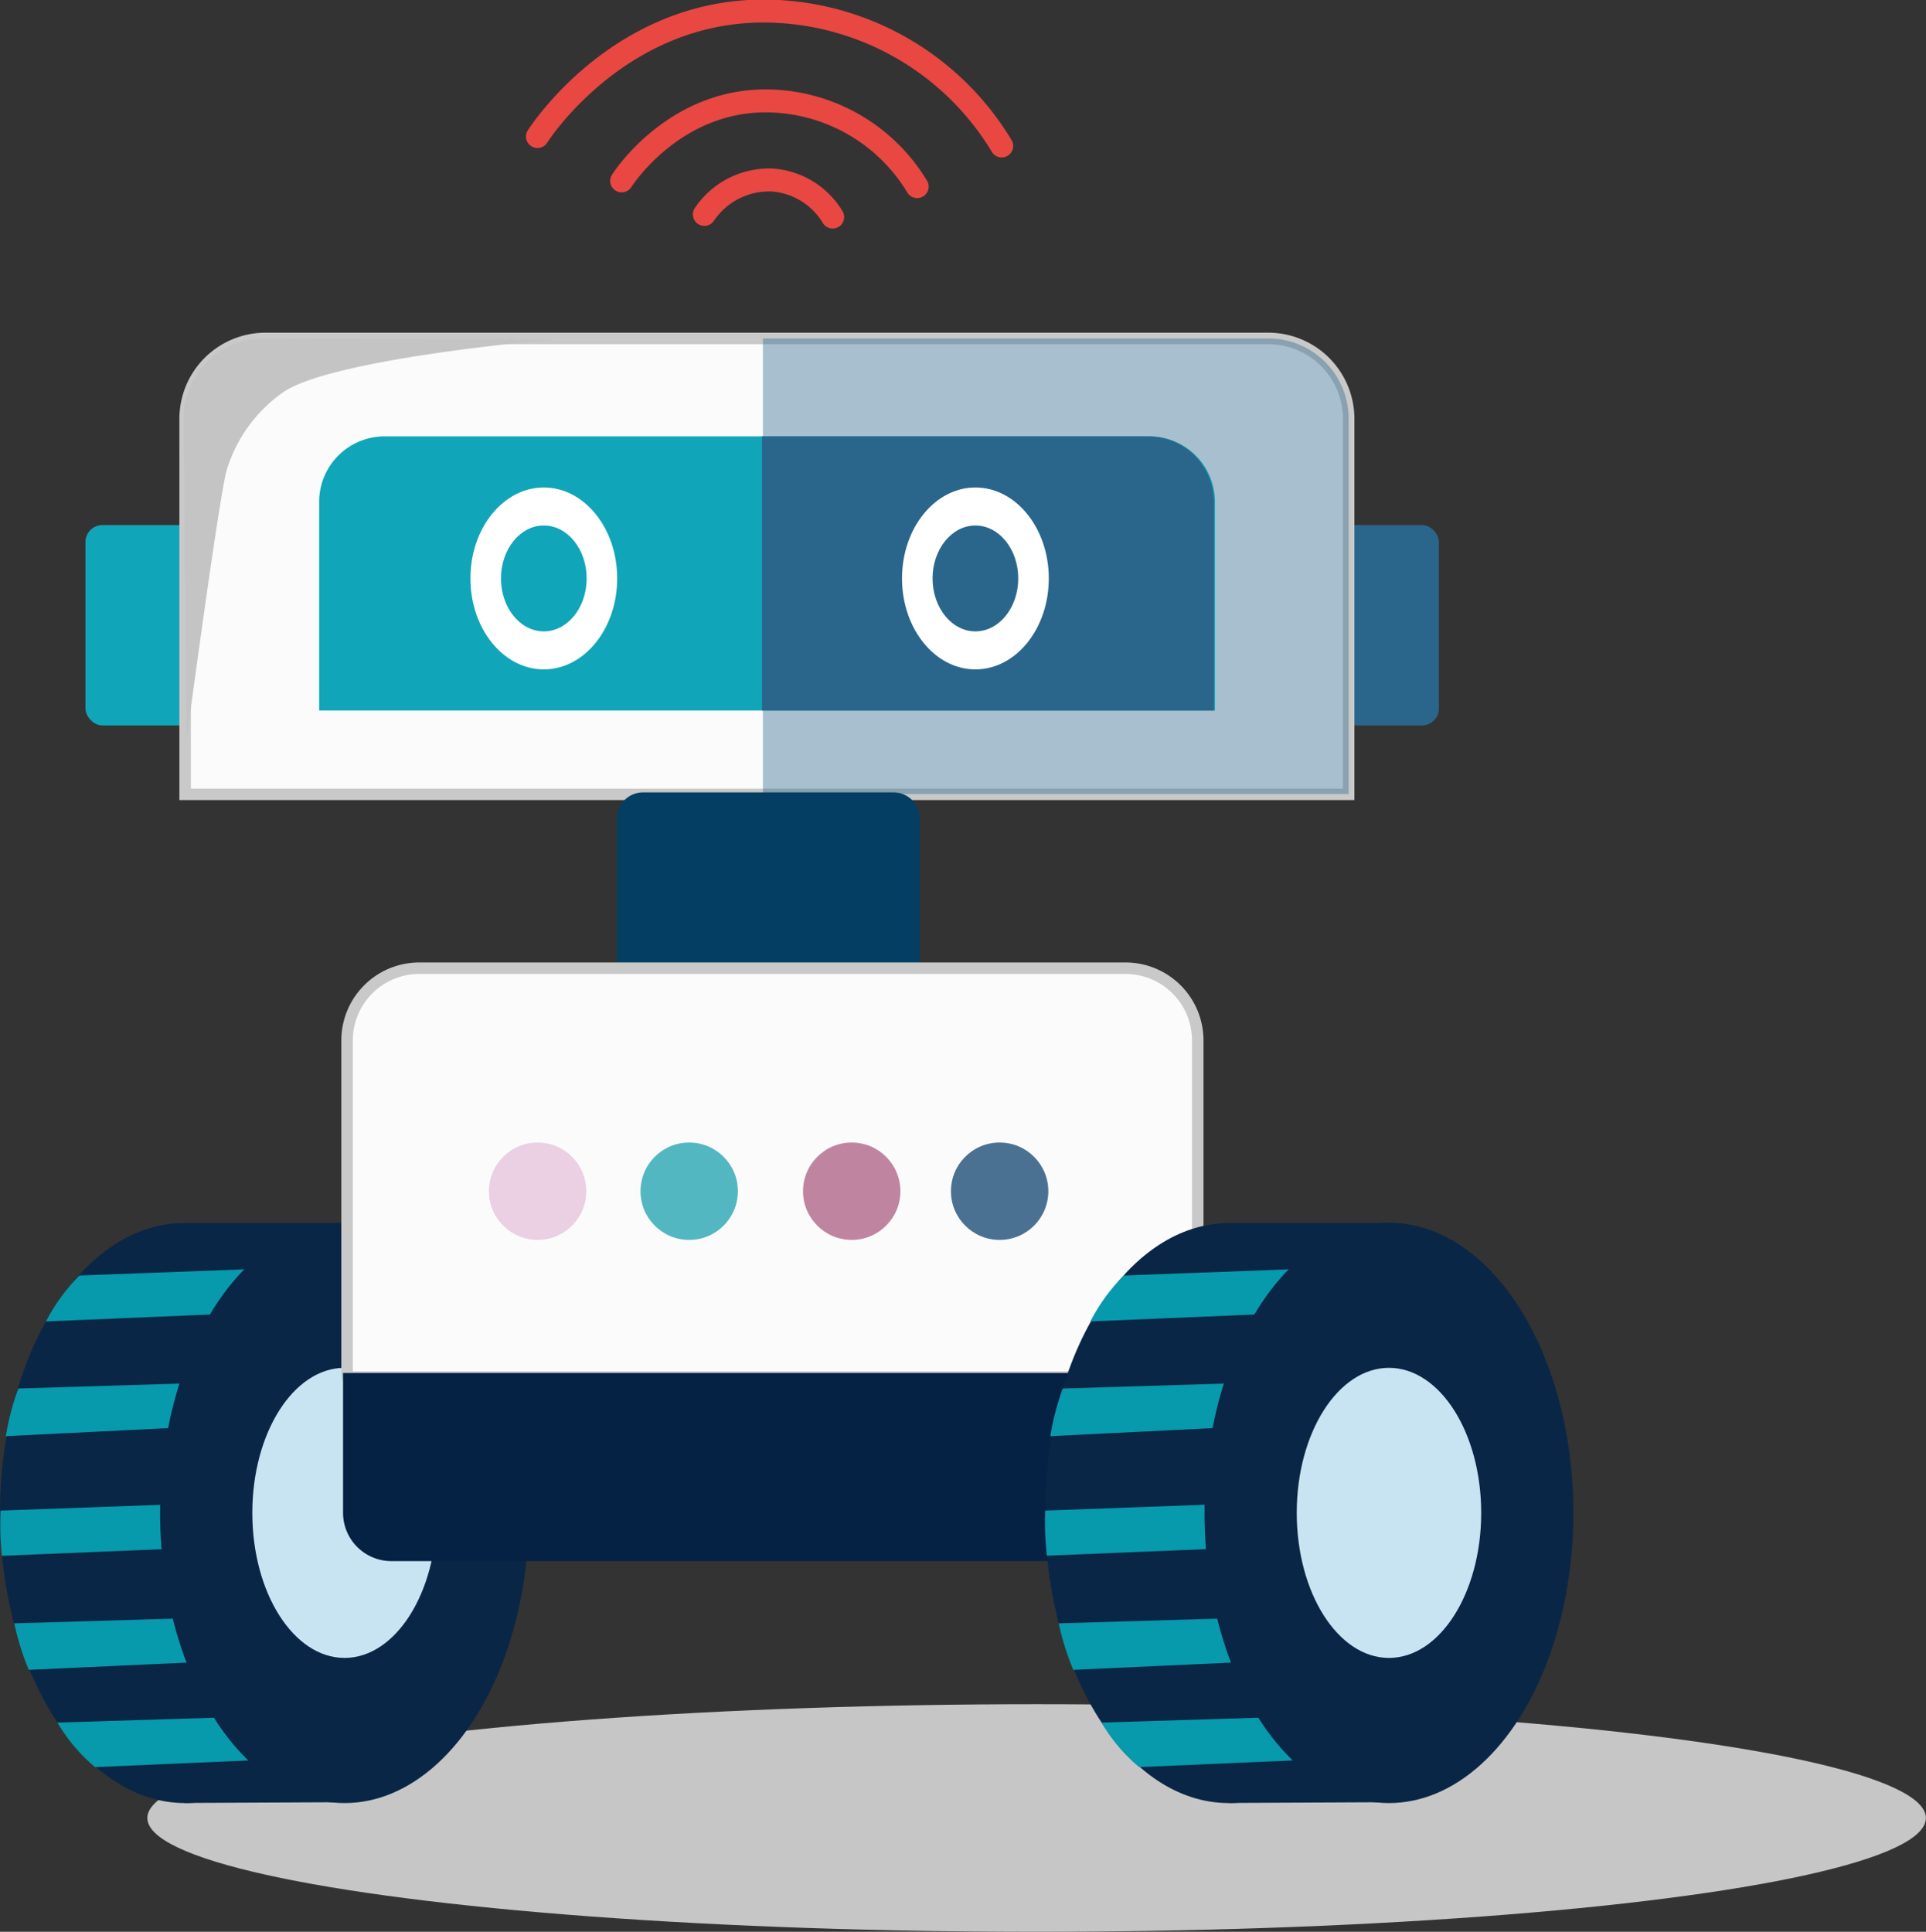 <svg xmlns="http://www.w3.org/2000/svg" viewBox="0 0 167.7 168.22">
    <rect x="0" y="0" width="167.7" height="168.22" fill="#333333" stroke="none"/>
    <defs><style>.cls-1{fill:#c6c6c6;}.cls-2,.cls-8{fill:#2a668b;}.cls-3{fill:#10a5b8;}.cls-4{fill:#fbfbfc;stroke:#c9c9c9;}.cls-17,.cls-4{stroke-miterlimit:10;}.cls-5{fill:#0a2646;}.cls-6{fill:#0799ac;}.cls-7{fill:#c8e4f2;}.cls-8{opacity:0.4;}.cls-9{fill:#043f63;}.cls-10{fill:#052144;}.cls-11{fill:#ebcfe3;}.cls-12{fill:#53b7c2;}.cls-13{fill:#bf85a0;}.cls-14{fill:#4a7192;}.cls-15{fill:#fff;}.cls-16{fill:#c4c4c4;}.cls-17{fill:none;stroke:#e94742;stroke-linecap:round;stroke-width:2px;}</style></defs><title>자산 1</title><g id="레이어_2" data-name="레이어 2"><g id="레이어_2-2" data-name="레이어 2"><g id="로봇"><ellipse class="cls-1" cx="90.26" cy="158.31" rx="77.43" ry="9.91"/><rect class="cls-2" x="113.18" y="45.72" width="12.11" height="17.45" rx="1.48" ry="1.48"/><rect class="cls-3" x="7.44" y="45.72" width="12.11" height="17.45" rx="1.48" ry="1.48"/><path class="cls-4" d="M23.09,29.47h87.34a7,7,0,0,1,7,7v32.7a0,0,0,0,1,0,0H16.12a0,0,0,0,1,0,0V36.44A7,7,0,0,1,23.09,29.47Z"/><g id="바퀴"><path class="cls-5" d="M30.58,106.5H16.17S-9.58,124.89,16.06,157l14.72-.07S55.47,134.38,30.58,106.5Z"/><path class="cls-5" d="M32.11,131.74c0,13.95-7.18,25.27-16,25.27S0,145.69,0,131.74c0-7.59,2.13-14.4,5.49-19,2.83-3.89,6.52-6.24,10.57-6.24C24.93,106.47,32.11,117.78,32.11,131.74Z"/><path class="cls-6" d="M6.91,111.07l14.44-.54-.94,3.85L4,115.07A16.49,16.49,0,0,1,6.91,111.07Z"/><path class="cls-6" d="M1.59,120.91l15-.46-.93,3.86-15.15.75A22.83,22.83,0,0,1,1.59,120.91Z"/><path class="cls-6" d="M.05,131.54,15,131l.63,3.84-15.47.64A26.87,26.87,0,0,1,.05,131.54Z"/><path class="cls-6" d="M1.24,141.36,16,140.92l1.73,3.79-15.23.7A23.85,23.85,0,0,1,1.24,141.36Z"/><path class="cls-6" d="M5,150l15.14-.47,3.59,3.68-15.45.67A14.81,14.81,0,0,1,5,150Z"/><ellipse class="cls-5" cx="30" cy="131.74" rx="16.06" ry="25.27"/><ellipse class="cls-7" cx="30" cy="131.74" rx="8.03" ry="12.63"/></g><path class="cls-8" d="M66.35,29.47h44.08a7,7,0,0,1,7,7V69.14a0,0,0,0,1,0,0h-51a0,0,0,0,1,0,0V29.47A0,0,0,0,1,66.35,29.47Z"/><path class="cls-3" d="M33.51,38h66.58a5.7,5.7,0,0,1,5.7,5.7V61.87a0,0,0,0,1,0,0h-78a0,0,0,0,1,0,0V43.72A5.7,5.7,0,0,1,33.51,38Z"/><path class="cls-2" d="M66.35,38H100a5.7,5.7,0,0,1,5.7,5.7V61.87a0,0,0,0,1,0,0H66.35a0,0,0,0,1,0,0V38A0,0,0,0,1,66.35,38Z"/><path class="cls-9" d="M56,69H77.81a2.27,2.27,0,0,1,2.27,2.27v13a0,0,0,0,1,0,0H53.72a0,0,0,0,1,0,0v-13A2.27,2.27,0,0,1,56,69Z"/><path class="cls-4" d="M36.51,84.31H98a6.29,6.29,0,0,1,6.29,6.29v29.25a.07.07,0,0,1-.07.07H30.29a.07.07,0,0,1-.07-.07V90.59A6.29,6.29,0,0,1,36.51,84.31Z"/><path class="cls-10" d="M29.86,119.56h74.42a0,0,0,0,1,0,0v16.38a0,0,0,0,1,0,0H34.08a4.21,4.21,0,0,1-4.21-4.21V119.56A0,0,0,0,1,29.86,119.56Z"/><circle class="cls-11" cx="46.81" cy="103.73" r="4.24"/><circle class="cls-12" cx="60.01" cy="103.73" r="4.24"/><circle class="cls-13" cx="74.16" cy="103.73" r="4.24"/><circle class="cls-14" cx="87.04" cy="103.73" r="4.24"/><ellipse class="cls-15" cx="47.35" cy="50.37" rx="6.39" ry="7.92"/><ellipse class="cls-3" cx="47.35" cy="50.37" rx="3.73" ry="4.61"/><ellipse class="cls-15" cx="84.93" cy="50.37" rx="6.39" ry="7.92"/><ellipse class="cls-2" cx="84.93" cy="50.37" rx="3.73" ry="4.61"/><path class="cls-16" d="M48,29.58l-24.88-.11A7,7,0,0,0,16,35.86l.22,28.75S19,43.77,19.72,41a12.84,12.84,0,0,1,4.79-6.74C28.55,31.23,48,29.58,48,29.58Z"/><g id="바퀴-2" data-name="바퀴"><path class="cls-5" d="M121.52,106.5H107.11S81.35,124.89,107,157l14.73-.07S146.41,134.38,121.52,106.5Z"/><path class="cls-5" d="M123.05,131.74c0,13.95-7.19,25.27-16.06,25.27s-16-11.32-16-25.27c0-7.59,2.12-14.4,5.49-19,2.82-3.89,6.52-6.24,10.56-6.24C115.86,106.47,123.05,117.78,123.05,131.74Z"/><path class="cls-6" d="M97.85,111.07l14.44-.54-.94,3.85-16.41.69A16.17,16.17,0,0,1,97.85,111.07Z"/><path class="cls-6" d="M92.53,120.91l15-.46-.93,3.86-15.15.75A22.83,22.83,0,0,1,92.53,120.91Z"/><path class="cls-6" d="M91,131.54l15-.55.63,3.84-15.48.64A27.7,27.7,0,0,1,91,131.54Z"/><path class="cls-6" d="M92.18,141.36l14.77-.44,1.73,3.79-15.23.7A23.85,23.85,0,0,1,92.18,141.36Z"/><path class="cls-6" d="M95.91,150l15.14-.47,3.58,3.68-15.44.67A14.81,14.81,0,0,1,95.91,150Z"/><ellipse class="cls-5" cx="120.94" cy="131.74" rx="16.06" ry="25.27"/><ellipse class="cls-7" cx="120.94" cy="131.74" rx="8.03" ry="12.63"/></g><path class="cls-17" d="M87.22,12.71A24.25,24.25,0,0,0,67.8,1c-13.64-.79-21,10.89-21,10.89"/><path class="cls-17" d="M79.86,16.25A15.43,15.43,0,0,0,67.5,8.81c-8.69-.5-13.37,6.94-13.37,6.94"/><path class="cls-17" d="M72.5,18.9a6.69,6.69,0,0,0-5.37-3.23,6.82,6.82,0,0,0-5.8,3"/></g></g></g></svg>
